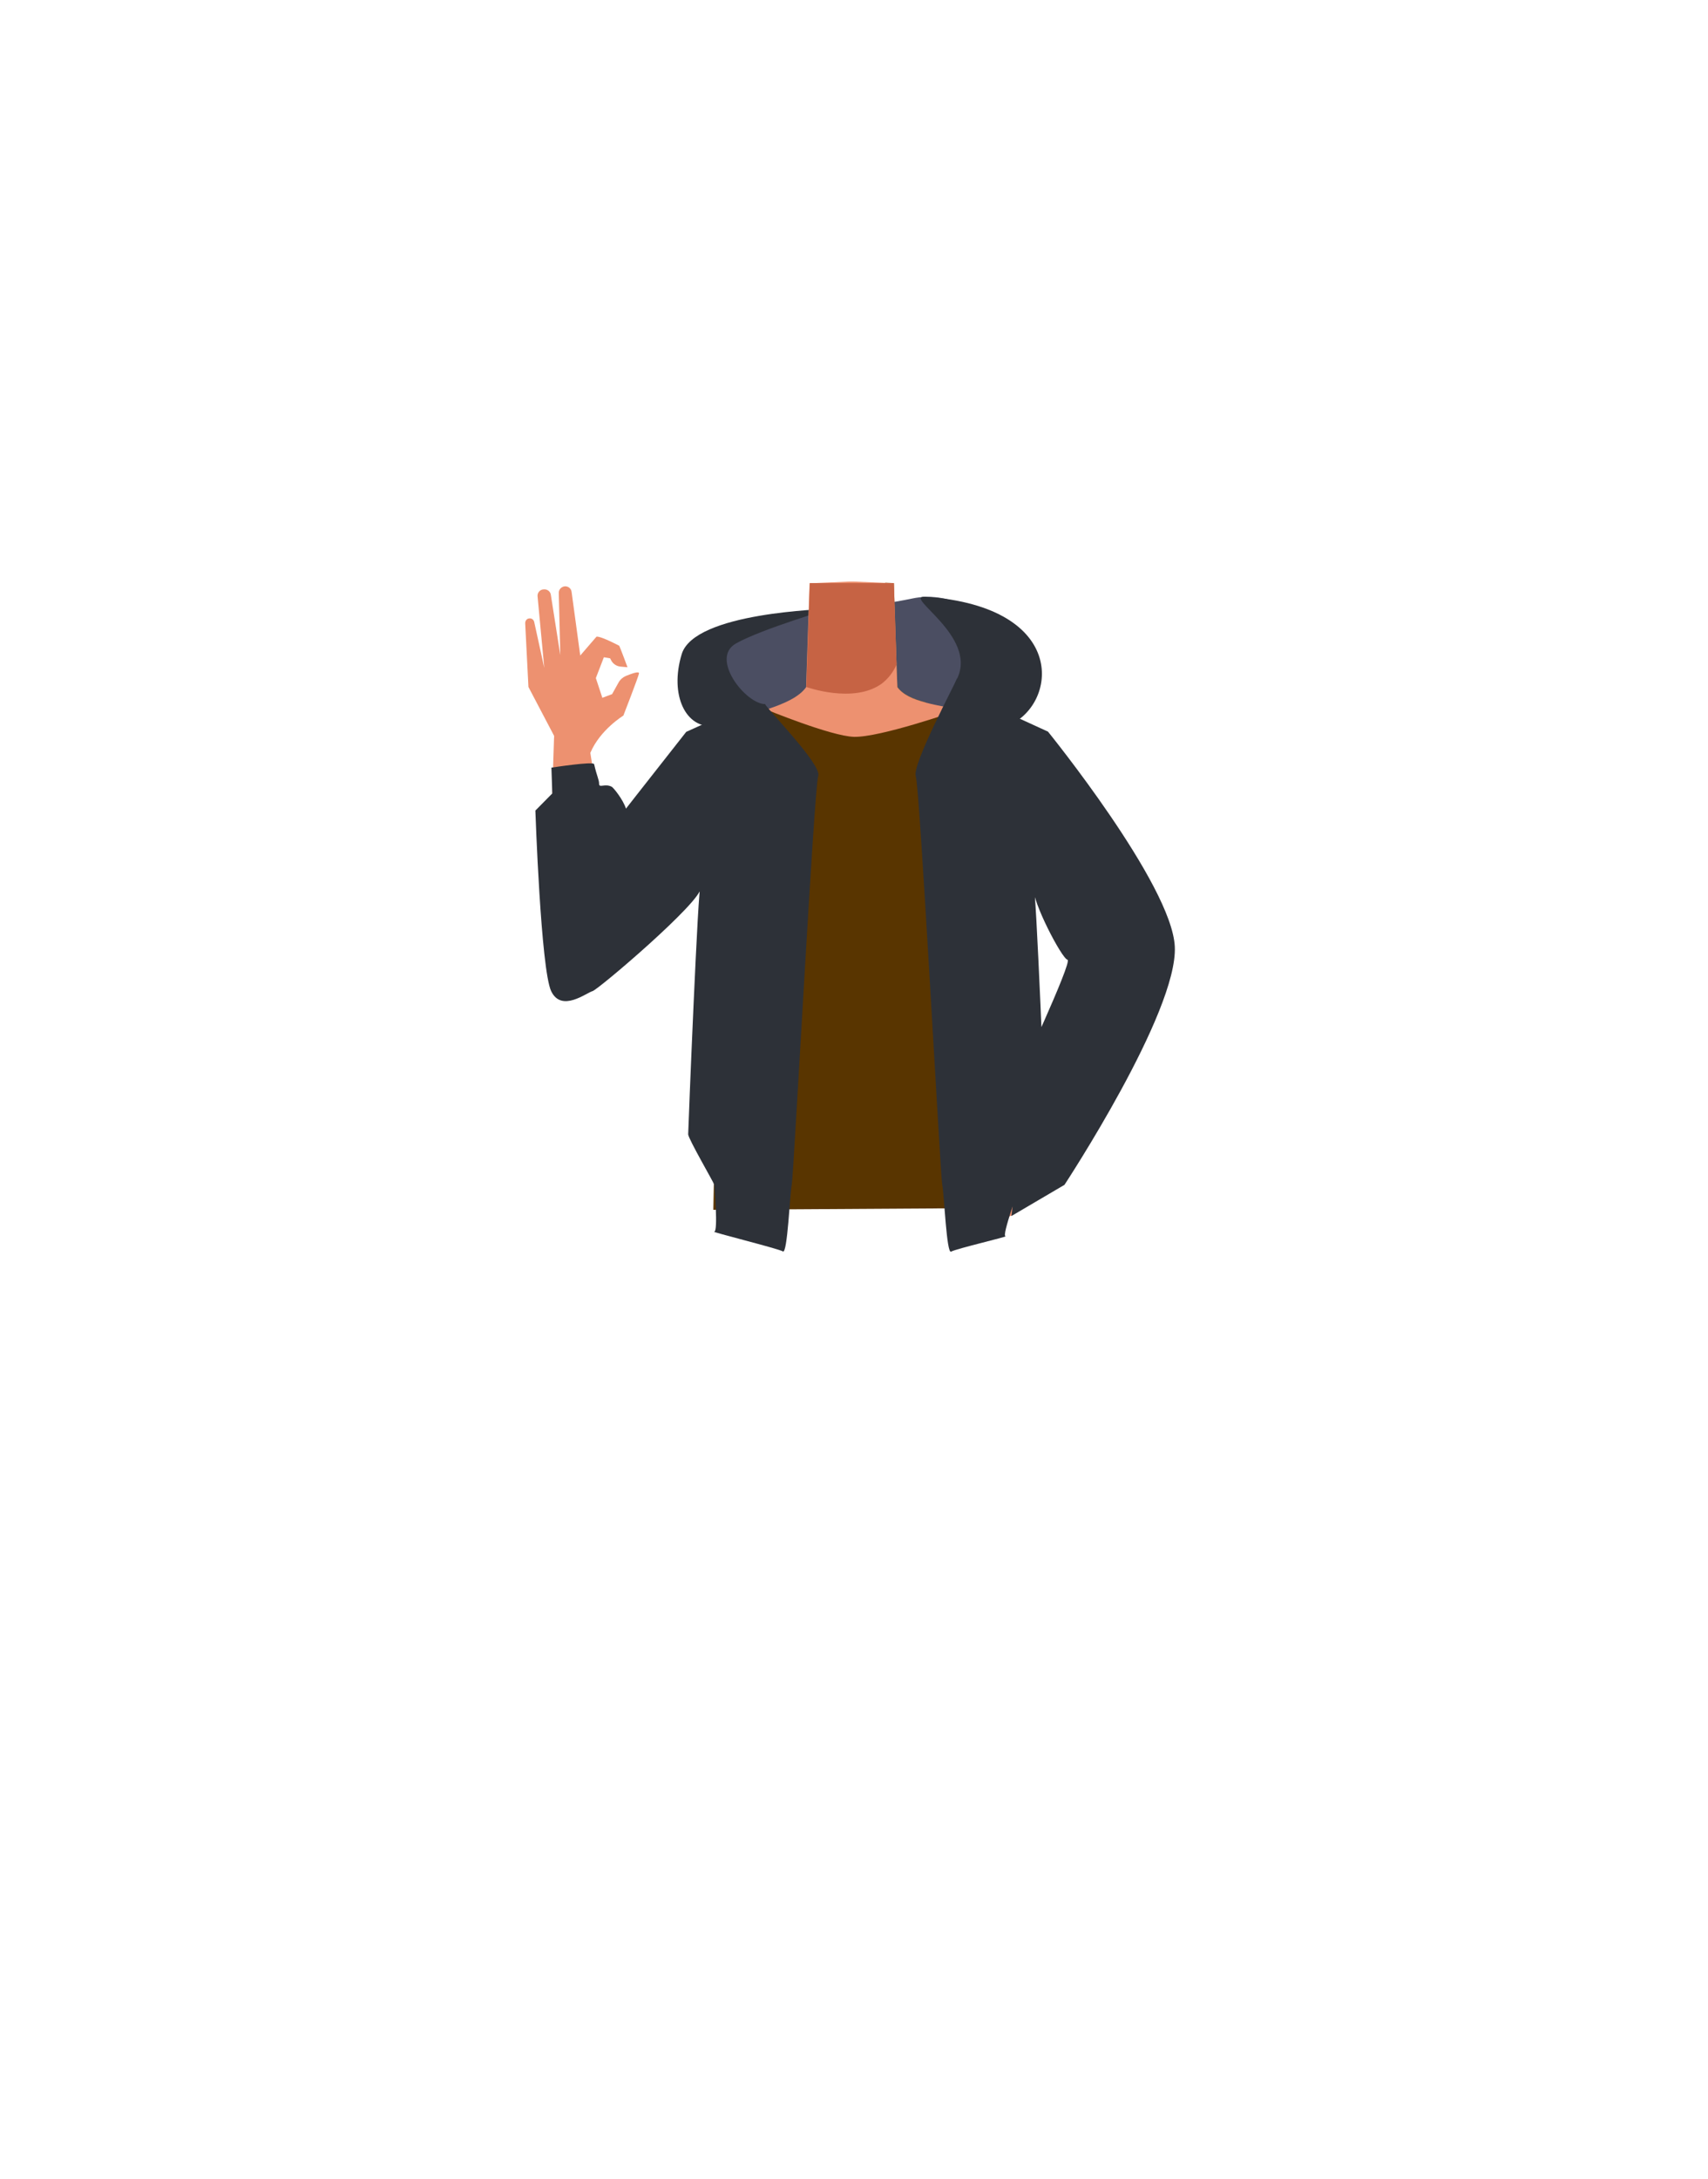 <?xml version="1.0" encoding="utf-8"?>
<!-- Generator: Adobe Illustrator 26.0.1, SVG Export Plug-In . SVG Version: 6.00 Build 0)  -->
<svg version="1.1" id="Calque_9" xmlns="http://www.w3.org/2000/svg" xmlns:xlink="http://www.w3.org/1999/xlink" x="0px" y="0px"
	 viewBox="0 0 788 1005" style="enable-background:new 0 0 788 1005;" xml:space="preserve">
<style type="text/css">
	.st0{fill:#4B4E62;}
	.st1{fill:#2D3138;}
	.st2{fill:#9F7038;}
	.st3{fill:#ED9170;}
	.st4{fill:#C66344;}
	.st5{fill:#593500;}
</style>
<path class="st0" d="M365.3,356.8c-2.2,0.4-37.9-21.2-43.2-36.9s0.3-28.1,22-32s58.3-8,76.8-11.9s35.7,7.9,45.4,20.8
	s9.9,36.5-1.8,38.1s-23.4,13.8-43.6,15.2S365.3,356.8,365.3,356.8z"/>
<path class="st1" d="M353,324.7c-8.9,0-25.7-21.1-13.4-28s45-16.3,43.1-16s-62.4,1.6-68.2,21c-5.7,18.9,1.9,34.5,15,33.1
	S353,324.7,353,324.7z"/>
<path class="st1" d="M427.1,275.2c-11.5-0.8,24.1,17.9,14.5,37.7s2.2,30,23,21.9C487.8,325.9,494,279.9,427.1,275.2z"/>
<path class="st2" d="M427.1,323.9c-0.6,0.6-1,0.9-1,0.9l-18.4-3.5l-1.1-5.9l-4.4-23.4l6.2-23.1l0-0.2l4,0.2l1.2,36.7v0.7l0.4,10.5
	C416.5,320.3,421.3,322.4,427.1,323.9z"/>
<path class="st3" d="M481,373.4c-4,12.6-16.2,8.4-25.5,16.3c-10.9,9.3-6.9,27.5-8.4,36.9c-1,6.2-9.9,22.2-13.7,21.3
	c-10.8-2.5-16.9-20.9-26.7-26.2c-5.7-3.1-8.2-6.1-13.7-2.5c-5.5-3.6-8-0.6-13.7,2.5c-9.8,5.4-15.8,23.7-26.7,26.2
	c-3.9,0.9-12.7-15.1-13.7-21.3c-1.5-9.3,2.5-27.5-8.4-36.9c-9.2-7.9-21.4-3.7-25.5-16.3c-7-22,14.5-34.7,24.4-38.5
	c15.2-5.9,36.1-8.9,42.5-18l1.6-47.9l18.3-0.8h2.2l14.3,0.6l4,0.2l0.7,20.2l0.6,16.5v0.7l0.4,10.5c2.5,3.5,7.2,5.6,13,7.1
	c6.5,1.7,14.2,2.8,21.5,4.5c3.1,0.7,6.1,1.6,9,2.7C467.5,334.9,488,351.4,481,373.4z"/>
<path class="st4" d="M413.7,306.3c-1.5,3.6-4,6.8-7.1,9.1c-13,9.2-34.6,1.4-34.6,1.4l1.6-47.9h38.8l1.2,36.7L413.7,306.3z"/>
<path class="st3" d="M443.3,355.4c1.6,21.9,14.8,26.7,21.9,33.8c11.3,11.3,25.7,42.1,34.3,55.5c4.1,6.3,15.8,19.5,25.5,13l0,0
	c12-8.9,6.3-23.2,3-29.7c-6.8-13.1-25.3-39.1-30.1-53.1c-3.6-10.4-5-21.5-19.3-32.4c0,0-13.9-12-25.7-6.2
	C445.3,340.1,442.6,346.4,443.3,355.4L443.3,355.4z"/>
<path class="st3" d="M522.5,429.9c13.4,6.9,9.9,18.8,7.7,24.7c-2.3,6.4-37.9,61.9-46.9,77.4c-5.1,8.8-7.6,13.6-13.1,11.1
	c-5-2.3-4.9-7.2-1.8-16.5c15.8-47.3,15.8-55.5,31.8-88.2C507,424.6,519.1,428.2,522.5,429.9z"/>
<path class="st3" d="M353.5,360.9c-4.3,21.5-18,24.7-25.9,30.9c-12.6,9.8-29.3,38.2-39.7,50.2c-4.9,5.7-18.5,17-27.1,9.2l0,0
	c-10.6-10.6-3-23.9,1.3-29.8c8.6-12,28.3-34.5,34.9-47.8c4.9-9.9,7.6-20.7,23.1-29.8c0,0,15.3-10.2,26.3-3
	C353.3,345.5,355.2,352.1,353.5,360.9L353.5,360.9z"/>
<path class="st3" d="M270.4,449.9c15-1.2,14.4-12.8,14.7-19.1c0.3-6.8-11.1-72-13.7-89.8c-1.5-10-2-15.4-8.1-15.1
	c-5.5,0.3-7.6,10.6-7.7,14.7c-1.5,44.4-1.5,55-0.9,94.8C254.9,454.3,266.5,450.2,270.4,449.9z"/>
<path class="st3" d="M285.4,314.7c0.8-1.4,2-2.4,3.4-3c2.5-1,6.2-2.4,6-1.1c-0.4,1.9-7.2,19.4-7.2,19.4s-10.7,6.5-15.2,17.1
	c-1,2.3-15.1,0.9-15.1,0.9l-1-7.4l-12.5-23.8l-1.5-29.4c0-1.1,0.7-2.1,1.8-2.2l0,0c1.2-0.2,2.2,0.6,2.4,1.8l4.6,21l-3.1-33.1
	c-0.1-1.5,1-2.9,2.6-3.1h0.2c1.5-0.2,3,0.8,3.3,2.3l4.4,28l-0.7-28.5c-0.1-1.6,1-2.9,2.6-3.2l0,0c1.6-0.2,3.1,0.9,3.3,2.5l4,29.4
	l7.5-8.7c2-0.3,10.5,4.2,10.5,4.2c0.5,1,3.8,9.9,3.8,9.9l-3.3-0.3c-1.9-0.2-3.6-1.4-4.4-3.2l-0.3-0.6l-2.9-0.5l-3.7,9.6l3,9.1
	l4.5-1.7L285.4,314.7z"/>
<path class="st5" d="M288.7,374.9l34.5,36.8l9.1-13.4l-3.2,159.6l129.9-0.8l-2.4-165.6l14.9,26.7l38.5-27.9l-31.2-50.5L440.7,328
	c0,0-34.7,12.1-46.7,11.8c-10.7-0.3-41-12.8-41-12.8l-36.5,12.5L288.7,374.9"/>
<path class="st3" d="M436.1,540.2c0,0-1.5-3.9-0.7-4.6s15.4-7.7,16.2-7.5s15.8,0.2,16.9,0s11.4,8.3,10.9,9s-11.2,23.1-12.8,23.5
	s-7.4,3.9-8.2,3.7S440,551.2,440,551.2l2-8L436.1,540.2z"/>
<path class="st1" d="M353,324.7c0.6,2,26.4,28.1,24.5,33.2s-11.3,183.8-12.2,188.3s-2,32.2-4.1,30.9s-33.6-9.1-31.7-9.1
	s0.1-20.9,0-21.7s-12-21.2-12-23.2s4.7-119.4,5.7-113.6s-47.3,47-49.9,47.6s-14.2,10-19,0s-7.3-83.3-7.3-83.3l7.8-7.9l-0.4-11.9
	c0,0,19.4-3,19.7-1.6c1.3,5.7,2.3,7.1,2.3,9.1s2.7-0.3,5.8,1.3c0.8,0.4,5.2,5.8,6.6,10.1l0,0l4.3-5.5l23.5-29.9l27.6-12.5L353,324.7
	z"/>
<path class="st1" d="M441.5,312.9c-0.6,2-20.9,39.9-19,45.1s11.3,183.8,12.2,188.3s2,32.2,4.1,30.9s27-7.1,25.1-7.1
	s6.5-22.9,6.6-23.7s12-21.2,12-23.2s-4.7-119.4-5.6-113.6s13,32.5,15.6,33s-24.8,58.8-20,48.8s-5.9,69.4-5.9,69.4l24.5-14.4
	c0,0,52.4-79.6,50.9-109.9c-1.4-28.7-58.5-99.1-58.5-99.1L456,324.8L441.5,312.9z"/>
</svg>
